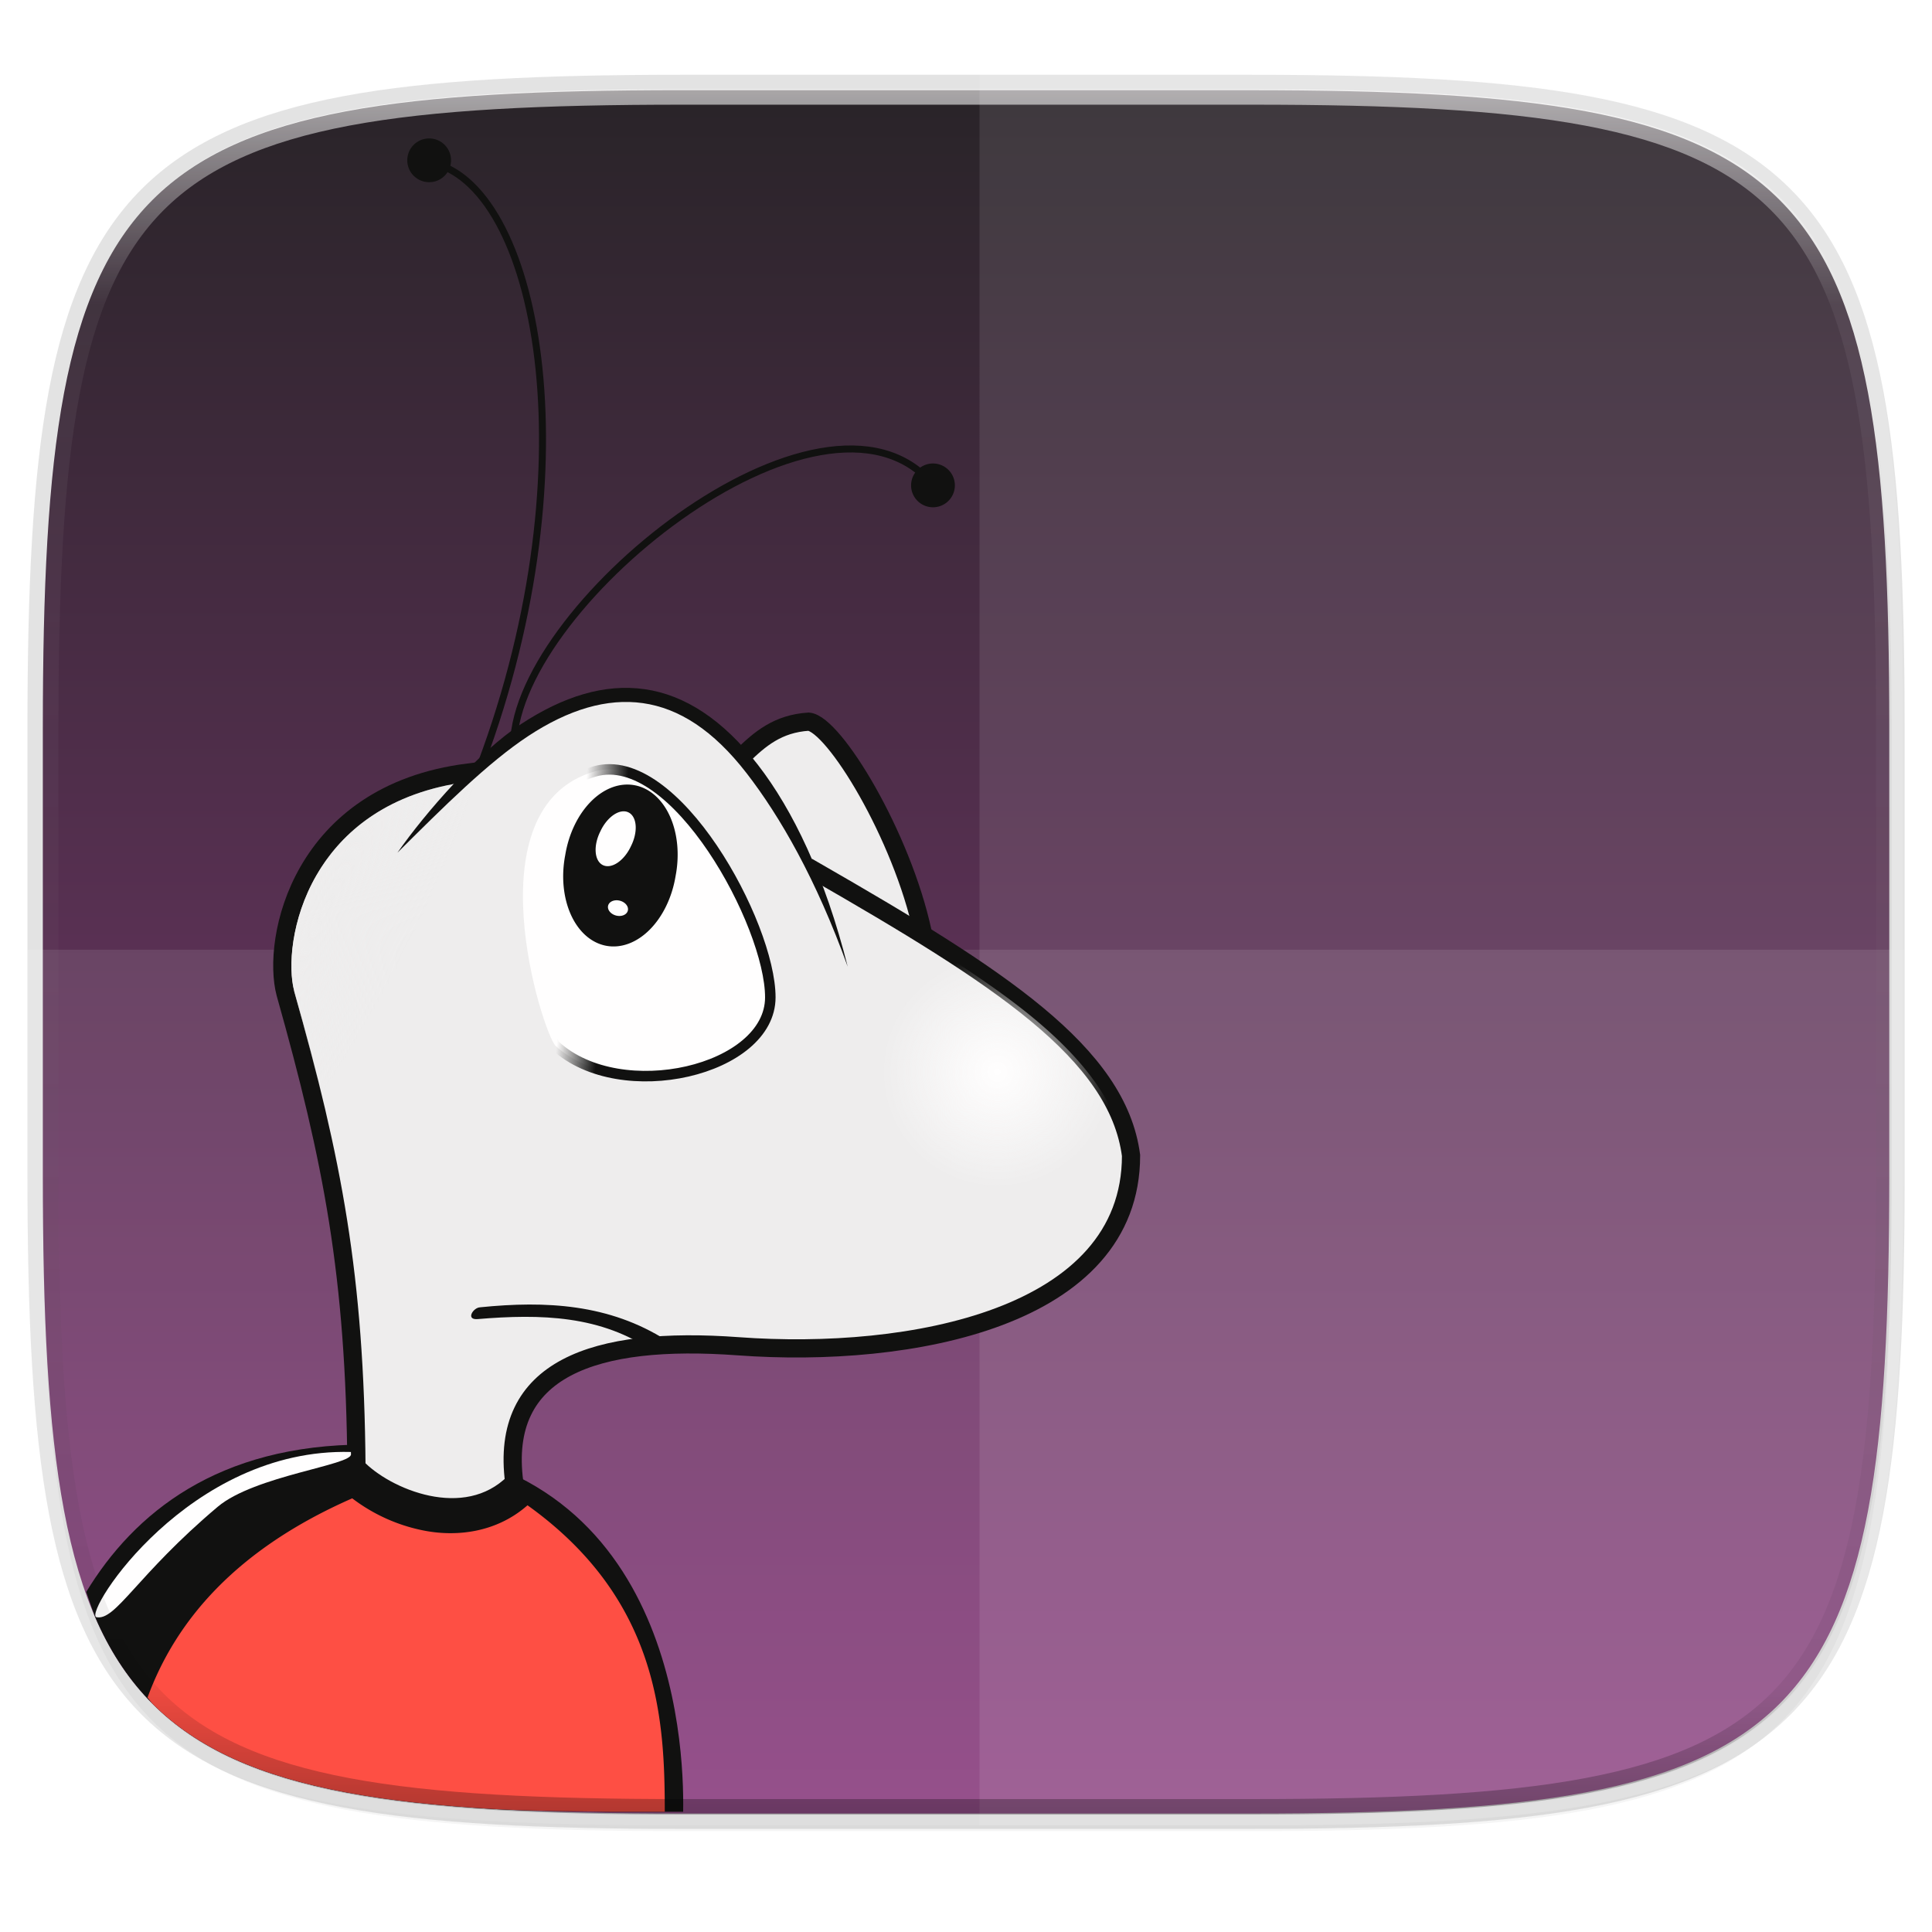 <svg width="256" height="256" viewBox="0 0 67.73 67.73" xmlns="http://www.w3.org/2000/svg">
    <defs>
        <linearGradient id="c" x1="168" x2="168" y1="284" y2="28" gradientTransform="matrix(.27 0 0 .27 -7.129 220.56)" gradientUnits="userSpaceOnUse">
            <stop offset="0" stop-color="#913f85"/>
            <stop offset="1" stop-color="#222222"/>
        </linearGradient>
        <filter id="b" x="-.02" y="-.03" width="1.046" height="1.05" color-interpolation-filters="sRGB">
            <feGaussianBlur stdDeviation="2.32"/>
        </filter>
        <filter id="a" x="-.01" y="-.01" width="1.023" height="1.025" color-interpolation-filters="sRGB">
            <feGaussianBlur stdDeviation="1.16"/>
        </filter>
        <linearGradient id="i" x1="296" x2="296" y1="-212" y2="236" gradientUnits="userSpaceOnUse">
            <stop offset="0" stop-color="#FFFEFE"/>
            <stop offset=".125" stop-color="#FFFEFE" stop-opacity=".098"/>
            <stop offset=".925" stop-opacity=".098"/>
            <stop offset="1" stop-opacity=".498"/>
        </linearGradient>
        <clipPath id="h">
            <path d="M361.938-212C507.235-212 528-191.287 528-46.125v116.25C528 215.286 507.235 236 361.937 236H214.063C68.766 236 48 215.286 48 70.125v-116.25C48-191.287 68.765-212 214.063-212z" fill="#9F4AC8"/>
        </clipPath>
        <linearGradient id="d" x1="41.976" x2="34.958" y1="88.198" y2="96.024" gradientTransform="matrix(.49 0 0 .49 -4.31 233.443)" gradientUnits="userSpaceOnUse">
            <stop offset="0" stop-color="#EEEDED"/>
            <stop offset="1" stop-color="#EEEDED"/>
        </linearGradient>
        <radialGradient id="e" cx="79.979" cy="69.121" r="5.297" gradientTransform="matrix(.773 0 0 .773 -26.857 213.414)" gradientUnits="userSpaceOnUse">
            <stop offset="0" stop-color="#FFFEFE"/>
            <stop offset="1" stop-color="#FFFEFE" stop-opacity="0"/>
        </radialGradient>
        <linearGradient id="f" x1="53.223" x2="50.293" y1="51.558" y2="51.232" gradientTransform="matrix(.49 0 0 .49 -4.31 233.443)" gradientUnits="userSpaceOnUse">
            <stop offset="0" stop-color="#111110"/>
            <stop offset="1" stop-color="#111110" stop-opacity="0"/>
        </linearGradient>
        <radialGradient id="g" cx="31.249" cy="66.879" r="9.79" gradientTransform="matrix(.288 .144 -.586 1.17 41.6 178.41)" gradientUnits="userSpaceOnUse">
            <stop offset="0" stop-color="#EEEDED"/>
            <stop offset="1" stop-color="#EEEDED" stop-opacity="0"/>
        </radialGradient>
    </defs>
    <path d="M43.837 3.161c19.594 0 22.395 2.793 22.395 22.369v15.677c0 19.575-2.8 22.369-22.395 22.369H23.896c-19.594 0-22.394-2.794-22.394-22.37V25.53c0-19.576 2.8-22.369 22.394-22.369z" fill="none" opacity=".115" stroke-linecap="round" stroke-linejoin="round" stroke-width="1.079" stroke="#111110"/>
    <path transform="matrix(.27 0 0 .27 -7.129 -8.706)" d="M188.969 44C261.617 44 272 54.357 272 126.938v58.124C272 257.644 261.617 268 188.969 268H115.03C42.383 268 32 257.643 32 185.062v-58.125C32 54.358 42.383 44 115.031 44z" filter="url(#a)" opacity=".1"/>
    <path transform="matrix(.27 0 0 .27 -7.129 -8.706)" d="M188.969 46C261.617 46 272 56.357 272 128.938v58.125c0 72.58-10.383 82.937-83.031 82.937H115.03C42.383 270 32 259.643 32 187.062v-58.125C32 56.358 42.383 46 115.031 46z" filter="url(#b)" opacity=".2"/>
    <path d="M43.837 232.428c19.594 0 22.395 2.793 22.395 22.369v15.676c0 19.576-2.8 22.37-22.395 22.37H23.896c-19.594 0-22.394-2.794-22.394-22.37v-15.676c0-19.576 2.8-22.37 22.394-22.37z" fill="url(#c)" transform="translate(0 -229.267)"/>
    <path d="M.953 33.295v7.966c0 19.893 2.846 22.731 22.76 22.731h20.27c19.914 0 22.76-2.838 22.76-22.731v-7.966z" fill="#FFFEFE" opacity=".1"/>
    <path d="M34.34 63.992h9.63c2.487 0 4.707-.044 6.688-.16.991-.059 1.922-.135 2.797-.233a33.326 33.326 0 0 0 2.46-.36c.765-.145 1.478-.315 2.142-.512a14.451 14.451 0 0 0 1.848-.682 10.633 10.633 0 0 0 1.573-.873 8.95 8.95 0 0 0 1.319-1.086c.4-.4.76-.838 1.086-1.318.325-.481.615-1.004.873-1.573s.484-1.183.682-1.847c.198-.664.367-1.377.511-2.143.145-.766.264-1.585.362-2.46s.174-1.805.232-2.796c.117-1.981.161-4.201.161-6.688V25.33c0-2.487-.044-4.707-.16-6.688a53.51 53.51 0 0 0-.233-2.797 33.287 33.287 0 0 0-.362-2.459 21.387 21.387 0 0 0-.511-2.143 14.444 14.444 0 0 0-.682-1.848 10.627 10.627 0 0 0-.873-1.572 8.951 8.951 0 0 0-1.086-1.318c-.4-.4-.838-.76-1.32-1.086a10.633 10.633 0 0 0-1.572-.873 14.451 14.451 0 0 0-1.848-.682 21.394 21.394 0 0 0-2.143-.511 33.304 33.304 0 0 0-2.459-.362 53.527 53.527 0 0 0-2.797-.232c-1.981-.116-4.2-.16-6.687-.16h-9.632z" fill="#FFFEFE" opacity=".1"/>
    <path d="M3.023 55.808c.129.365.247.747.398 1.079.254.56.54 1.074.86 1.547.32.473.676.905 1.07 1.298s.826.748 1.3 1.068c.473.32.988.605 1.548.86.56.253 1.167.476 1.82.67.655.195 1.357.361 2.112.503s1.56.26 2.422.356 1.78.171 2.755.228c1.193.07 2.651.074 4.026.097h2.615c.045-2.465-.392-12.873-11.126-12.873-5.192 0-8.125 2.409-9.8 5.167z" fill="#111110"/>
    <path d="M32.346 32.683c.1 5.949-7.28-2.587-6.331-6.168.625-.613 1.254-1.146 2.333-1.216.888.083 3.268 3.98 3.998 7.384z" fill="#EEEDED" stroke-linecap="square" stroke-width=".638" stroke="#111110"/>
    <path d="M16.674 27.273c4.121-10.544 2.28-20.558-1.435-21.542" fill="none" stroke-linecap="square" stroke-width=".245" stroke="#111110"/>
    <path d="M16.42 256.35c-5.893.737-6.912 5.874-6.412 7.743 1.658 5.887 2.435 9.887 2.488 16.605 1.005 1.064 3.805 2.265 5.532.538-.53-3.999 2.804-5.144 7.857-4.773 6.01.441 13.766-.982 13.766-6.688-.473-3.596-4.625-6.263-11.071-9.968" fill="url(#d)" stroke-linecap="square" stroke-width=".638" stroke="#111110" transform="translate(0 -229.267)"/>
    <path d="M18.005 26.31c-.22-4.881 10.855-13.874 14.694-9.322" fill="none" stroke-linecap="square" stroke-width=".245" stroke="#111110"/>
    <path d="M13.937 29.891c6.097-7.508 11.661-8.448 15.78 3.994" fill="#EEEDED"/>
    <path d="M33.542 263.02a4.086 4.086 0 0 0-2.651 3.831 4.076 4.076 0 0 0 4.076 4.092 4.095 4.095 0 0 0 3.924-2.927c-.546-1.043-1.436-2.041-2.652-3.05-.772-.64-1.681-1.282-2.697-1.946z" fill="url(#e)" transform="translate(0 -229.267)"/>
    <path d="M16.838 45.83c-.246 0-.53.45-.092.413 2.208-.184 4.338-.138 6.176 1.15l.169-.031.23-.291.05-.078c-2.013-1.281-4.232-1.396-6.533-1.164z" fill="#111110"/>
    <path d="M19.475 265.93c-.446-.446-2.992-8.374 1.377-9.62 2.8-.797 6.153 5.356 6.153 7.921 0 2.565-5.236 3.794-7.53 1.699z" fill="#FFFEFE" stroke-linecap="square" stroke-width=".368" stroke="url(#f)" transform="translate(0 -229.267)"/>
    <path d="M23.685 30.705a1.969 2.799 9.5 1 1-3.87-.726 1.969 2.799 9.5 1 1 3.87.726z" fill="#111110"/>
    <path d="M22.12 29.663a.596.998 25.79 1 1-1.073-.518.596.998 25.79 1 1 1.073.518zM21.36 31.939a.356.268 14.605 1 0 .609-.206.356.268 14.605 1 0-.609.206z" fill="#FFFEFE"/>
    <path d="M16.716 256.63l-.154.015c-.271.232-.287.145-.26.03-.052.007-.102.023-.153.03-.053.06-.114.125-.2.23l-.153.185-.153.06.153-.183c.123-.151.167-.218.184-.26-.041.006-.082.006-.123.014-.152.102-.28.212-.107.03-2.42.486-3.85 1.77-4.659 3.173-.881 1.528-.995 3.23-.781 4.046v.015c1.642 5.836 2.432 9.879 2.498 16.504.459.456 1.317.985 2.253 1.18.617.13 1.237.119 1.808-.107.34-.348.579-.865.827-1.44.094-1.49.818-2.581 2.023-3.219.006-.003.01-.013.016-.014z" fill="url(#g)" transform="translate(0 -229.267)"/>
    <path d="M15.812 5.62a.767.767 0 1 1-1.534 0 .767.767 0 1 1 1.534 0zM33.475 17.016a.767.767 0 1 1-1.535 0 .767.767 0 1 1 1.535 0z" fill="#111110"/>
    <path d="M12.302 50.902c-5.677-.154-9.34 5.583-8.93 5.79.68.15 1.408-1.465 4.263-3.871 1.295-1.09 4.719-1.46 4.669-1.842-.001-.027 0-.051-.002-.077z" fill="#FFFEFE"/>
    <path d="M5.171 59.513c.064.069.114.153.18.219.394.393.826.748 1.3 1.068.473.32.988.605 1.548.86.56.253 1.167.476 1.82.67.655.195 1.357.361 2.112.503s1.56.26 2.422.356 1.78.171 2.755.228c1.193.07 2.651.074 4.026.097h1.971c-.002-3.199-.186-7.433-4.812-10.743-1.095.964-2.51 1.121-3.693.874a6.068 6.068 0 0 1-2.452-1.118c-4.066 1.784-6.189 4.286-7.177 6.986z" fill="#FE4F44"/>
    <path d="M29.719 33.891c-.798-3.165-1.928-5.502-3.15-7.08-1.222-1.577-2.56-2.45-3.969-2.65-1.409-.202-2.861.255-4.337 1.225-1.475.97-3.339 3.084-4.329 4.506 1.637-1.628 3.179-3.163 4.59-4.092 1.411-.928 2.756-1.33 4.015-1.15 1.259.18 2.462.942 3.632 2.453s2.447 3.725 3.548 6.788z" fill="#111110"/>
    <path transform="matrix(.135 0 0 .135 -4.971 31.75)" d="M361.938-212C507.235-212 528-191.287 528-46.125v116.25C528 215.286 507.235 236 361.937 236H214.063C68.766 236 48 215.286 48 70.125v-116.25C48-191.287 68.765-212 214.063-212z" clip-path="url(#h)" fill="none" opacity=".6" stroke-linecap="round" stroke-linejoin="round" stroke-width="8" stroke="url(#i)"/>
</svg>

